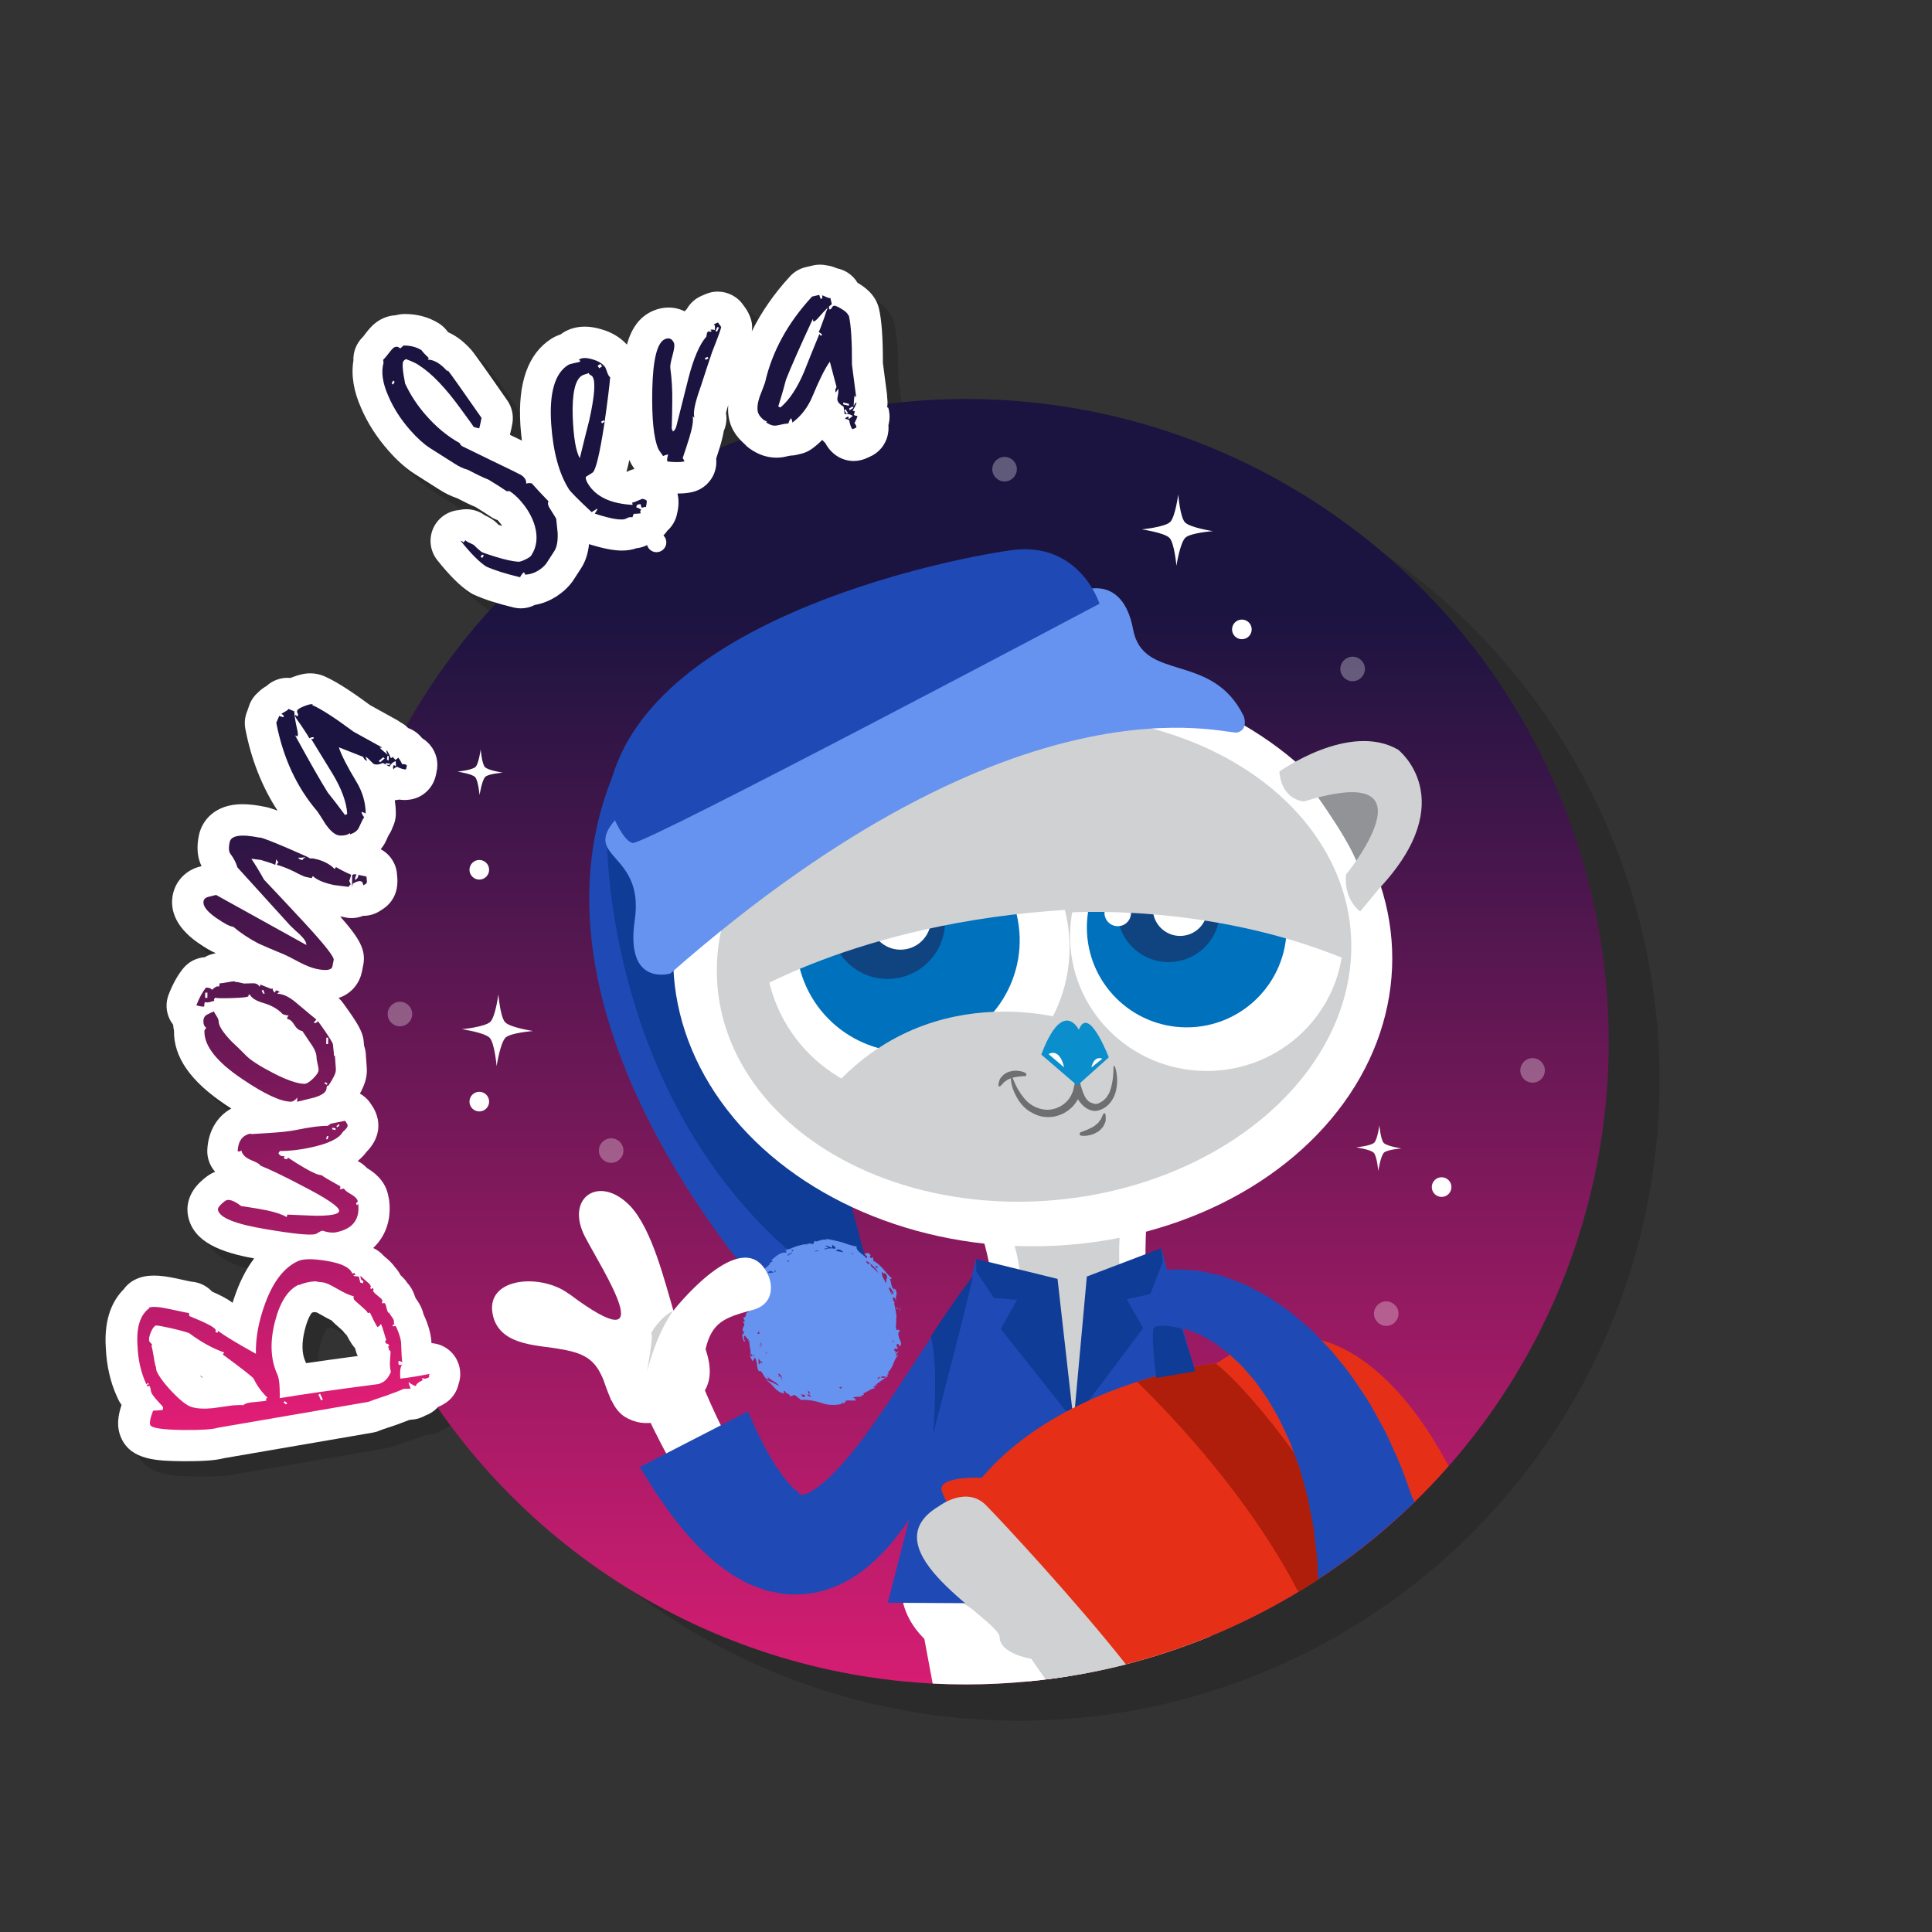 <svg xmlns="http://www.w3.org/2000/svg" width="250" height="250" viewBox="0 0 250 250"><rect x="0" y="0" width="250" height="250" fill="#333333" stroke="none"/><path d="M57.837 175.87c-.038-1.138-.368-2.368-1.007-3.75-.008-.02-.016-.035-.024-.052-.07-.306-.173-.607-.308-.9-.158-.344-.36-.687-.636-1.068-.042-.076-.085-.15-.13-.225-.082-.27-.173-.513-.28-.74-.19-.413-.435-.783-.726-1.103-.26-.393-.568-.72-.89-1.014-.188-.376-.423-.714-.697-1.008-.38-.538-.84-.964-1.31-1.352-.07-.054-.13-.102-.17-.144-.38-.444-.85-.787-1.37-1.024 1.59-1.488 2.37-3.638 2.07-6.128-.02-.17-.05-.335-.09-.497-.01-.064-.02-.13-.04-.193-.29-1.44-1.21-2.626-2.75-3.533-.32-.35-.69-.63-1.1-.85l-.09-.06c.42-.34.8-.72 1.13-1.17 1.57-1.6 1.67-3.17 1.46-4.25-.14-.66-.4-1.28-.82-1.86-.3-.5-.71-.93-1.2-1.26-.09-.07-.19-.11-.29-.17.6-1.1.89-2.02.9-2.93 0-.14-.01-.57-.07-1.29-.02-.27-.04-.47-.05-.59 0-.48-.08-.94-.23-1.37l-.04-.31c-.04-1.44-.76-2.57-2.69-5.24-.16-.23-.35-.44-.56-.63l-.02-.02c1.8-.6 2.74-2.05 3.01-3.35l.17-.85c.41-1.98-.43-3.47-2.97-6.34.11.01.17.02.19.02.08.02.16.03.24.04.18.05.37.08.57.11.16.02.32.03.48.03.52 0 1.01-.1 1.47-.29H49c.775 0 1.54-.22 2.19-.65l.4-.26c.89-.59 1.51-1.5 1.73-2.54.116-.57.14-1.16.06-1.81-.06-1.42-.873-2.7-2.12-3.36.318-.38.58-.8.77-1.25.11-.25.19-.44.27-.58.21-.31.375-.63.49-.97.285-.56.44-1.2.43-1.85 0-.57-.05-1.13-.134-1.69.19-.02.37-.04.554-.08.25.03.5.05.75.05.154 0 .395-.02.55-.04 1.42-.16 2.642-1.08 3.21-2.39.143-.34.25-.7.33-1.16.3-1.23 0-2.56-.845-3.54-.24-.29-.57-.6-1-.86-.163-.2-.336-.38-.52-.55-.38-.34-.83-.6-1.3-.77-.29-.31-.63-.55-1-.74-.14-.11-.29-.21-.45-.3-1.56-.86-2.72-1.5-3.49-1.93-2.66-1.97-4.56-3.16-5.97-3.76-.55-.23-1.14-.35-1.75-.35-.74 0-1.5.17-2.42.54l-.16.06c-.13-.01-.258-.02-.38-.02-1 0-1.97.38-2.71 1.06-.35.2-.743.47-1.104.84-.44.38-.8.87-1.05 1.44L34 94c-.315.733-.4 1.544-.25 2.328.764 3.965 2.164 7.5 4.16 10.564-.73-.27-1.18-.4-1.52-.47-1.166-.242-2.154-.36-3.02-.36-3.538 0-5.23 2.083-5.634 4.03-.32 1.543-.205 2.88.347 3.99l-.163.04c-1.82.442-3.18 1.83-3.55 3.62-.33 1.584-.035 3.957 3.262 6.267.893.61 1.63 1.05 2.3 1.34-.514.08-1 .25-1.43.51-1.1.08-2.124.61-2.82 1.48-.728.9-1.336 2-1.86 3.36-.405 1.05-.35 2.22.15 3.22.122.24.266.47.432.68.02.26.056.52.11.77-.054 3.42 2.14 6.56 6.69 9.6.25.17.484.32.724.47-1.823 1.01-2.975 2.91-3.102 5.31-.057 1.07.32 2.1 1.014 2.88-.795.32-1.41.83-1.88 1.28-1.842 1.73-1.807 3.53-1.623 4.45.693 3.45 4.43 4.73 8.55 5.49-.914 1.21-1.698 2.67-2.33 4.39-.17.45-.32.9-.46 1.35-.655-.5-1.514-.95-2.658-1.45-.7-.76-1.65-1.21-2.65-1.28-.2-.04-.68-.13-1.78-.38-1.28-.28-2.26-.42-3.09-.42-.89 0-1.65.15-2.33.47-.63.29-1.17.73-1.56 1.28-1.35 1.33-2.59 3.64-2.34 7.55.1 2.35.59 4.49 1.45 6.36l.12.27c.13.28.29.55.47.79-.45 1.34-.71 2.84-.02 4.33 1.32 2.85 4.73 2.9 7.78 2.95h.6c2.73 0 4.02-.16 4.9-.39l19.25-3.31c.34-.06.58-.13.9-.27.03-.02.39-.16 2.16-.75.68-.25 1.24-.46 1.7-.64.23-.02.45-.04.66-.07.49-.08.96-.25 1.38-.49.28-.1.55-.23.8-.39.32-.21.61-.45.85-.73.22-.09.45-.2.68-.33 1.04-.57 1.73-1.55 1.97-2.63.27-.8.3-1.68.02-2.54-.51-1.6-1.95-2.66-3.56-2.76zm-29.662 4.395c-.076-.06-.18-.146-.317-.27l.19.09c.063.063.128.125.196.186h-.07zm13.418-1.924c-.02-.05-.043-.1-.066-.14-.48-1.04-.51-2.42-.093-4.1.44-1.77.937-2.23.92-2.23.085-.04.194-.07.322-.09.11.02.218.03.324.05.13.07.34.18.654.36.45.26.867.49 1.26.68.307.34.674.65 1.117 1.04.13.11.23.2.31.28.16.22.34.42.53.6.24.45.45.82.65 1.12.13.2.28.38.43.55.07.32.17.65.32.95l.03.05c-2.53.34-4.76.65-6.68.93zM116.798 54.7c.066-.42.064-.84 0-1.25 0-.178-.012-.357-.036-.538-.236-1.764-.41-3.08-.516-3.95.003-3.307-.16-5.548-.513-7.045-.447-1.89-2.017-2.863-2.613-3.233l-.152-.09c-.326-.544-.778-1.007-1.327-1.347-.41-.255-.86-.43-1.33-.522-.39-.17-.83-.327-1.36-.39-.28-.06-.56-.09-.85-.09-.3 0-.61.034-.91.105l-.94.222c-.78.183-1.48.595-2.02 1.182-2.06 2.235-3.71 4.62-4.95 7.123.11-.75.01-1.352-.3-2.084-.19-.432-.43-.843-.79-1.3-.75-1.114-2.01-1.76-3.32-1.76-.53 0-1.07.106-1.59.33l-.53.23c-.81.356-1.47.96-1.89 1.71-.1.09-.19.184-.28.28-.63-.32-1.34-.49-2.08-.49-.68 0-1.36.145-2.01.43-1.82.79-2.82 2.385-3.37 4.37-.65-.712-1.47-1.29-2.47-1.7-1.1-.42-2.07-.626-2.98-.626-1.04 0-1.99.262-2.82.784-.11.07-.21.15-.31.22-.44.15-.81.32-1.15.53-3.05 1.92-4.41 5.71-4.05 11.27.05.67.11 1.31.19 1.94-.42-.2-.92-.44-1.55-.75.17-.67.28-1.19.34-1.6.14-1-.1-2.02-.68-2.85-4.07-5.85-4.4-6.22-4.63-6.5-.94-1.07-1.95-1.85-3.02-2.32-.07-.08-.1-.12-.1-.12-.3-.41-.68-.77-1.12-1.04-1.28-.79-2.75-1.2-4.37-1.2h-.11c-.36.01-.73.06-1.07.16-1.05.05-2.04.46-2.87 1.19-.35.31-.69.7-1.17 1.33-.08.12-.16.21-.22.28-.83.8-1.28 1.92-1.23 3.07-.31 1.89.03 3.97 1 6.14.82 1.91 1.99 3.75 3.5 5.47 1.12 1.28 2.21 2.26 3.39 3.03l3.17 2.01c.78.51 1.57.89 2.37 1.16.94.49 1.73.87 2.39 1.14.81.5 1.43.9 1.86 1.19.3.21.63.38.98.5.04.04.08.09.12.14.19.21.35.42.48.62-.21-.06-.37-.12-.49-.16-.54-.6-1.16-.95-1.78-1.23-.68-.51-1.52-.78-2.38-.78-.13 0-.26.01-.39.02-.18.02-.36.05-.53.09-1.36.1-2.6.9-3.25 2.13-.74 1.41-.57 3.12.42 4.36 1.62 2.03 2.97 3.36 4.26 4.2.17.11.35.21.54.29 1.31.59 2.97 1.12 5.08 1.63.3.07.61.11.91.11.63 0 1.26-.15 1.82-.44 1.38-.24 2.68-.88 3.81-1.87.53-.47.99-1 1.35-1.6l.83-1.28c.57-.87.9-1.91 1.03-3.12 1.83.57 3.16.83 4.26.83.68 0 1.3-.1 1.87-.3.66-.07 1.28-.3 1.82-.67.89-.26 1.66-.83 2.18-1.6.62-.55 1.06-1.28 1.24-2.11.13-.56.36-1.58.07-2.7h.06c.69 0 1.3-.06 1.86-.19 1.16-.26 2.14-1.03 2.68-2.09.35-.69.49-1.47.41-2.23.15-.48.31-.97.47-1.48.24-.79.41-1.49.52-2.12.31-.71.42-1.5.28-2.29.04-.18.12-.53.29-1.05-.05.69-.01 1.34.14 1.95.23.97.74 1.87 1.52 2.66.15.15.3.3.45.43.19.22.41.41.65.58 1.1.79 2.27 1.19 3.48 1.19.41 0 .82-.05 1.21-.14.26-.06.47-.11.63-.13.37-.01.72-.07 1.06-.17.63-.11 1.23-.36 1.75-.75.46-.34.88-.71 1.28-1.11.12.14.25.27.39.4.19.36.43.72.75 1.05.77.82 1.83 1.28 2.93 1.28.3 0 .61-.04.91-.11.45-.11.82-.27 1.12-.42 1.18-.49 2.07-1.52 2.36-2.79.09-.37.14-.82.1-1.32.06-.25.1-.49.13-.73.05-.52-.01-1.03-.15-1.52zm-33.74 8.365c.132-.46.26-.98.385-1.572.022.056.04.117.064.17.142.33.347.667.592 1.023-.19.05-.39.098-.57.177-.19.08-.35.15-.48.203z" opacity=".15" fill="#050505"/><circle opacity=".15" fill="#050505" cx="131.833" cy="139.749" r="82.917"/><linearGradient id="a" gradientUnits="userSpaceOnUse" x1="124.999" y1="78.627" x2="124.999" y2="270.061"><stop offset="0" stop-color="#1B1440"/><stop offset=".819" stop-color="#ED1E79"/></linearGradient><circle fill="url(#a)" cx="125" cy="134.799" r="83.168"/><path fill="#FFF" d="M116.684 205.94s-.505 9.288 16.496 11.622c8.195-.8 16.037-2.8 23.36-5.803 2.468-2.36 3.606-4.98 3.135-7.1-1.28-5.76-42.99 1.28-42.99 1.28z"/><path fill="#FFF" d="M120.688 217.855c1.428.074 2.865.11 4.312.11 5.3 0 10.474-.517 15.496-1.462l.05-5.127-21.208-.768 1.35 7.247z"/><path fill="#D0D1D2" d="M120.937 201.4s-.41 7.496 13.35 9.344c13.763 1.85 22.183-5.75 21.155-10.37-1.027-4.622-34.505 1.026-34.505 1.026z"/><path fill="#FFF" d="M153.02 181.244c-7.257-6.006-4.126-29.557-4.126-29.557l-24.245 1.908s8.41 15.557 1.24 31.232c-7.36 16.084-9.14 20.053 16.37 18.426 4.83-.705-3.51-1.06 1.02-2.56 15.65-7.916 15.54-14.638 9.72-19.45z"/><path fill="#D0D1D2" d="M145.172 157.04s-2.757 16.083 7.12 26.65c9.88 10.563-15.85 14.93-15.85 14.93l-6.948-12.407s5.57-18.604.746-27.563l14.932-1.61z"/><path fill="#1F4AB5" d="M126.31 162.9l10.565 4.024 2.808 40.615-24.807-.14"/><path fill="#1F4AB5" d="M150.26 161.512l-9.572 5.1-1.79 40.697 23.79.09M133.156 75.11s-40.464 46.254-18.968 94.365l-11.516 2.045s-37.49-37.873-23.16-71.652"/><path fill="#0F3C96" d="M78.554 108.888s-.192 33.78 25.334 54.506l5.374.193 2.88-.18-2.304-8.65s-23.223-49.9-31.284-45.87z"/><g fill="#6593EF"><path d="M116.46 172.322c-.137-.64-.63.217-.448-.586l-.117.184c.05-.383.084-.77.084-1.168 0-.06-.01-.115-.01-.172.07-.182.03-.465-.04-.723-.04-.428-.13-.842-.23-1.248l.12-.01c-.08-.05-.14-.15-.19-.25-.03-.09-.05-.19-.08-.28 0-.07.02-.13.06-.17.3-.05.27.48.36.69-.21-.93.36-1.18-.21-1.87l-.03.17c-.49-.35-.36-1.02-.6-1.43.12.08.24.03.26-.06-.83-.7-1.29-1.67-2.37-2.26l-.07-.51-.17.2c-.53-.27.12-.4-.22-.59.13.07.08.09.07.16-.45-.6-.47.01-.76-.24.02.32.59.43.24.66-.42-.56-1.4-.93-1.26-1.53-.67-.07-1.33-.36-2-.57-.69-.15-1.36-.34-1.92-.4-.15.12.09.08.03.17-.45-.33-1.43.39-1.46.07-.2.11-.24.36-.28.45-.3-.15-.63-.08-.98-.04l.27.02-.02.05-.38-.02V161c-.42.1-.9.19-1.33.37-.42.19-.85.34-1.3.39.52-.04.1.39.36.4-.65-.31-1.43.37-2.02.92.08.074.09.18.22.18 0 0-.5.134-.49.153l.13.04c-.42.69-1.53 1.01-1.59 1.655.22-.27.31-.205.48-.13-.31.493-.57.972-1.04 1.52.04-.02.09-.03.12-.01-.06.17-.25.32-.36.48l.23.11c-.22.29-.23.76-.55 1.11.18.2-.47.94-.39 1.464-.08.18.34-.37.27.14-.57.03-.08.67-.69.696-.02 0 .22.48.23.47l-.3.11c.6.37-.2.64.05 1.24.06-.04.07-.11.12-.082-.04.2-.03.66-.22.34-.03.34.24 1.43.38.88-.16.07-.15-.4-.14-.6.26-.03.3.45.61.49-.03.02-.05.09-.08.14l.17.02c-.08.64.23 1.17.12 1.69.08-.01.19.052.27.24l-.29.16.32.57.27-.495c.39.56.18 1.28.53 1.78.52-.24.55 1.07 1.3 1.05-.01.01-.23-.4-.22-.41.62.74.98.55 1.54 1.26-.7-.33-.62-.39-1.79-.82 1.02.55 1.29 1.61 2.44 1.81 0-.15-.19-.34.1-.34.04.35.85.45.58.68.34.05.5-.19.69-.16l.89.7-.02-.07c.98-.03 1.75.14 2.6.4.42.16.85.25 1.3.25.45.02.91-.01 1.36-.15l-.07-.16c0 .02.51.17.51.15-.39-.06.11-.25.09-.41l1.25.01c-.03-.15-.21-.45-.46-.31.36-.3.94-.08 1.29-.27l-.18-.08.4-.07-.1-.19c.61-.23 1.22-.76 1.57-.66l-.26-.24.7-.21-.45.06c.55-.52 1.6-1.08 1.67-1.26l-.14-.03c.03-.14.15-.15.27-.23l-.21-.05c.38-.42.54-.76.7-1.09.13-.36.25-.73.64-1.23.12-.32-.15.14-.25.1-.05-.24.28-.54.41-.6-.33-.03-.48.44-.52 0 .26-.17-.34.05-.07-.34 0 .01.42-.02.42-.02.02-.28-.27-.16-.11-.54.3-.4.24.72.53-.02.07-.41-.56-1.01-.28-1.66zm-18.927 3.192l-.106-.25c.103.105.275.132.106.25zm.842-1.192c-.047-.168-.1-.2.1-.258.056-.11-.088-.2-.032-.31.268.254-.047.348-.068.568zm17.123-6.45c.01-.02.038-.028.04-.052-.004.057 0 .115.004.172-.012-.04-.03-.078-.044-.12zm-.307-1.32c-.02.222.62.628.32.964.01-.004-.18-.453-.2-.443.04.184.08.36.09.525-.11-.297-.23-.588-.38-.87.03-.054.07-.12.18-.175zm-.75-1.28c0-.167-.18-.382-.02-.522.43.135.29.504.41.72l-.17-.044c.07.29.03.47-.02.61-.04-.064-.07-.128-.11-.19.01 0 .02-.01.03-.01-.21-.333-.52-.84-.43-1.226.35.076.19.69.34.663zm-.88-1.46l-.06.313-.24-.227.31-.087zm-.11.56c.07.12.13.237.19.356-.28-.313-.58-.615-.91-.885-.05-.164-.09-.338-.3-.39v.157c-.09-.068-.18-.14-.27-.203 0-.033-.02-.104-.08-.252.53.283.99.74 1.39 1.216zm-3.29-2.106l.13-.098.18.074-.3.024zm-1.23-.41c.07.062.14.132.2.198-.28-.068-.57-.123-.86-.164-.02-.023-.05-.045-.08-.07.22-.226.49-.154.74.037zm-2.15-.567c.35-.38 1.05.69.89-.24.15.12.6.4.42.54-.37-.07-1.09-.11-1.35.13.02-.06.01-.13-.03-.19.15.04.36-.02.46-.08-.05-.15-.28-.11-.37-.18zm-.97.52c.03.02.07.03.1.06-.17.02-.35.05-.52.08.09-.1.33-.13.42-.14zm-3.32-.06l.2.02c-.31.32-.18.1-.19-.02l-.23-.02c.18-.08.23-.05.24.02zm.04.35c-.19.13-.7.46-.64.4-.05-.19.46-.44.64-.41zm-.41 1.15l-.01.01c-.12-.01-.23-.04-.27-.15.27-.06.22.08.29.13zm-2.05 1.43c.32-.12.11-.24.18-.4l.14.27c-.4.22-.55.13-1.05.19.18-.46.62-.25.73-.08zm-.85-.26c-.03.28.28.56-.26.56l.26-.56zm-1.01 7.8l.06.36c-.08 0-.16.01-.3 0 .13-.12.2-.25.24-.37zm.29 4.25c-.02-.13-.04-.2-.1-.27-.08.12-.11.45-.24.31.06-.2-.11-.6.07-.71-.01.45.62.35.28.66zm.55-1.29c.08-.07.11-.15.11-.22.02.04.05.08.07.12-.03.04-.07.09-.17.1zm1.67 3.06l.06-.2.08.03-.18-.32c.52.08.45.66.59.89-.15-.15-.28-.87-.54-.41zm1.39-.05l.05.03-.01.04c-.02-.02-.02-.05-.04-.08zm1.52 2.19c.23.23.45-.11.57.33-.37.22-.46-.16-.57-.33zm.85.09c.46.02-.12-.4.19-.42l-.22-.04c.41-.13.19.33.46.34l-.18-.01c-.18.17.23.22.23.4-.22.03-.65-.28-.47-.27zm4.23-.74c.06-.05-.03-.15-.16-.2.14-.03.28-.05.42-.08.01.11-.14.12-.25.27zm4.82-1.23c.1-.31.16-.28.34-.35.02.1-.15.27-.34.34zm.43-.17c.19-.46.47-.06.68-.25-.11.42-.38.06-.67.24zm1.6-4.65c-.02.01-.04 0-.06 0 .03-.09.07-.17.09-.25.04.01.07.04.09.11l-.11.13zm.98-4.56c-.01.26-.21.23-.07.5l.07-.5z"/><path d="M116.146 169.398l-.03-.27-.122.27m-19.086 4.152l-.133-.017c.054.13.097.088.133.018zm.092-5.24c.02-.022.03-.036.047-.054-.03-.03-.077-.055-.147-.068l.1.12zm.07 7.262c.07-.11.11-.215.136-.313-.098.01-.17.13-.137.31zm.343-8.79c.05-.085.116-.15.175-.226-.075.034-.173.1-.175.227zm6.77-5.76l-.01.03.12-.026"/></g><path fill="#FFF" d="M131.25 168.506l-.422.674c-.27.436-.706 1.098-1.162 1.887-.95 1.568-2.293 3.975-3.847 6.877-1.57 2.908-3.35 6.363-5.46 10.06-1.05 1.847-2.19 3.755-3.5 5.665-1.31 1.9-2.73 3.84-4.6 5.65l-1.51 1.31c-.57.41-1.14.82-1.75 1.2-1.29.71-2.74 1.36-4.41 1.54-.41.04-.82.09-1.23.11l-1.24-.1c-.85-.04-1.58-.3-2.33-.53-1.46-.51-2.71-1.24-3.75-2.03-2.11-1.58-3.64-3.33-4.91-5-1.31-1.67-2.33-3.31-3.26-4.82-1.8-3.04-3.08-5.61-3.94-7.42l-1.34-2.85 7.6-3.25 1.14 2.71c.73 1.72 1.83 4.15 3.3 6.91.76 1.35 1.59 2.81 2.57 4.19.96 1.39 2.09 2.72 3.27 3.69 1.21 1 2.28 1.42 3.29 1.34 1.03-.03 2.46-.77 3.84-2.01 1.38-1.22 2.69-2.81 3.91-4.45 1.23-1.65 2.37-3.38 3.44-5.11 2.15-3.44 4.07-6.81 5.78-9.69 1.7-2.89 3.16-5.27 4.29-6.98.55-.86.98-1.46 1.28-1.89l.45-.66 4.44 2.93z"/><ellipse transform="rotate(90.1 133.6 124)" fill="#FFF" cx="133.589" cy="123.967" rx="37.279" ry="46.525"/><ellipse transform="rotate(84.7 133.8 124)" fill="#D0D1D2" cx="133.836" cy="123.996" rx="31.373" ry="41.126"/><ellipse transform="rotate(90.5 156.1 121.2)" fill="#FFF" cx="156.052" cy="121.152" rx="17.431" ry="17.684"/><ellipse transform="rotate(90 117.7 122.6)" fill="#FFF" cx="117.707" cy="121.588" rx="19.561" ry="19.691"/><path fill="#919396" d="M95.826 102.162c.01-.012-5.998 8.136-6.138 10.87l-1.245-2.23s-9.338-14.677 7.383-8.64z"/><path fill="#D0D1D2" d="M100.103 99.843s-9.04-6.49-15.365-2.837c0 0-8.255 6.424 2.348 17.858l2.56 3.074s2.123-1.44 1.837-4.755c0 0-12.226-14.933 5.414-9.474 0 0 2.885-.09 3.206-3.87z"/><path fill="#919396" d="M169.824 102.162c-.01-.012 5.998 8.136 6.14 10.87l1.243-2.23s9.338-14.677-7.383-8.64z"/><path fill="#D0D1D2" d="M165.55 99.843s9.038-6.49 15.364-2.837c0 0 8.255 6.424-2.35 17.858l-2.558 3.074s-2.124-1.44-1.84-4.755c0 0 12.228-14.933-5.412-9.474 0 0-2.885-.09-3.205-3.87z"/><path fill="#0071BC" d="M114.88 107.443c7.856-1.44 15.39 3.764 16.83 11.62 1.44 7.855-3.76 15.39-11.616 16.828-7.856 1.45-15.39-3.76-16.83-11.61-1.44-7.85 3.76-15.39 11.615-16.83z"/><path fill="#0F4481" d="M113.52 111.94c4.035-.738 7.906 1.934 8.645 5.97.74 4.034-1.932 7.905-5.967 8.64-4.036.743-7.907-1.93-8.645-5.963-.74-4.037 1.93-7.908 5.968-8.646z"/><circle fill="#FFF" cx="116.527" cy="118.94" r="3.948"/><circle fill="#FFF" cx="107.498" cy="119.556" r="1.922"/><circle fill="#0071BC" cx="153.564" cy="120.017" r="12.923"/><path fill="#0F4481" d="M150.02 111.327c3.607-.663 7.065 1.724 7.727 5.33.66 3.606-1.727 7.063-5.334 7.727-3.604.66-7.063-1.726-7.723-5.33-.662-3.61 1.724-7.066 5.33-7.727z"/><circle fill="#FFF" cx="152.705" cy="117.58" r="3.529"/><circle fill="#FFF" cx="144.636" cy="118.132" r="1.717"/><path fill="#D0D1D2" d="M138.69 132.11s-19.448-6.524-32.69 10.75l18.328 3.933 15.834-6.813-1.472-7.87z"/><path fill="#6D6F71" d="M130.813 139.105c.195-.053.373 1.37 1.663 2.943.596.807 1.694 1.492 2.9 1.55 1.202.067 2.553-.608 3.208-1.813l.26-.588.21-.936c.122-.56.245-1.13.367-1.68.8 4.1 1.45 4.03 2.32 4.28.2-.04.4-.03.6-.19.21-.11.42-.22.57-.4l.25-.24.18-.29c.14-.18.23-.38.3-.6.63-1.83.32-3.24.53-3.24.07-.01.2.31.3.91.1.6.17 1.5-.13 2.59-.31.97-1.05 2.14-2.57 2.36-.78.01-1.44-.45-1.89-.98-.12-.13-.23-.27-.32-.43l-.08-.13c-.01.03.03-.04-.03.07-.84 1.54-2.56 2.37-4.09 2.25-.77-.04-1.47-.32-2.05-.68-.59-.34-1.04-.82-1.39-1.31-1.29-1.88-1.16-3.41-1.07-3.39z"/><path fill="#0B8ECC" d="M139.602 133.25s-2.06-4.205-4.86 3.21l4.66 4.01 4.073-3.647c0-.003-2.614-6.884-3.873-3.573z"/><path fill="#FFF" d="M135.682 136.396l2.006 1.713s-.448-2.5-2.006-1.72zm5.542 1.74l1.42-1.14s-1.044-.516-1.42 1.14z"/><path fill="#D0D1D2" d="M95.188 129.553s15.322-10.205 43.056-11.835l-7.294-20.73-14.01 1.857-12.027 4.86-6.142 7.935-3.58 17.913z"/><path fill="#D0D1D2" d="M141.762 99.868l-3.71 18.233s18.232-1.4 36.21 6.08l-.32-5.69s-1.344-8.15-3.84-9.79c-2.495-1.63-19.447-12.67-28.34-8.83z"/><path fill="#6593EF" d="M140.482 76.326s4.86-1.792 6.142 5.117 10.236 2.815 14.33 11.26c0 0 .608 1.695-.83 2.08s-28.087-8.605-73.38 31.188c-.216.19 0 0 0 0s-5.886 1.79-4.607-6.91c1.28-8.7-6.717-7.99-2.624-12.85 3.93-4.66 34.545-26.09 58.06-29.53.984-.14 1.954-.26 2.91-.34z"/><path fill="#1F4AB5" d="M142.273 78.117s-2.56-8.19-11.516-6.91c-8.956 1.28-49.133 9.47-52.204 32.5 0 0 1.792 5.117 3.327 5.374 1.537.26 60.393-30.96 60.393-30.96z"/><path fill="#6D6F71" d="M132.602 139.24c0-.002-.25.01-.592.053-.174 0-.37.043-.574.078-.21.01-.403.1-.612.14-.16.13-.394.13-.53.26-.12.14-.336.18-.42.32-.2.25-.41.43-.41.43l-.035.03c-.06.05-.15.04-.2-.02-.03-.02-.04-.06-.04-.09 0 0 .01-.26.15-.68.05-.21.25-.4.44-.61.19-.2.47-.33.74-.46.27-.05.56-.14.82-.14.26 0 .5.02.7.06.4.08.64.21.64.21l.01.01c.11.07.16.22.09.33-.05.08-.12.12-.2.13zm7.314 7.242c-.002 0 .256-.086.6-.234.183-.055.375-.156.578-.258.217-.074.395-.23.6-.34.133-.176.374-.26.475-.44.08-.185.29-.302.33-.478.12-.326.27-.578.27-.578l.02-.037c.04-.064.12-.086.19-.047.03.02.05.055.06.09 0 0 .06.283.04.754 0 .236-.14.488-.27.76-.14.268-.38.48-.62.697-.27.15-.53.33-.8.41-.27.09-.52.15-.74.17-.44.06-.73 0-.73 0h-.02c-.13-.02-.22-.15-.19-.28.02-.09.08-.15.16-.18z"/><circle fill="#FFF" cx="84.951" cy="70.182" r="1.271"/><circle fill="#FFF" cx="160.698" cy="81.443" r="1.271"/><circle fill="#FFF" cx="62.021" cy="112.549" r="1.271"/><circle fill="#FFF" cx="62.021" cy="142.549" r="1.271"/><circle opacity=".3" fill="#FFF" cx="175.029" cy="86.562" r="1.588"/><circle opacity=".3" fill="#FFF" cx="129.99" cy="60.714" r="1.588"/><circle opacity=".3" fill="#FFF" cx="51.751" cy="131.215" r="1.589"/><circle opacity=".3" fill="#FFF" cx="79.084" cy="148.883" r="1.589"/><path fill="#FFF" d="M73.623 167.416c12.376 9.244 4.348-3.025 2.08-7.373-2.647-5.104 1.89-8.127 5.86-3.97 2.834 3.024 4.442 9.735 5.576 13.515 0 0 8.04-10.252 11.62-5.67 1.51 1.938 1.51 4.82-1.33 5.576-3.68 1.002-5.29 1.566-6.13 5.076 1.49 4.387-.28 6.33-2.85 7.848-2.16 1.273-4.74 2.672-7.66.877-.79-.53-1.29-1.303-1.68-2.11l-.02.03-.11-.297c-.38-.848-.91-2.414-.91-2.414-.96-2.248-2.02-3.342-5.41-3.904-2.84-.566-7.38-.38-8.7-3.78-1.89-5.484 5.86-6.23 9.64-3.404z"/><path fill="#D0D1D2" d="M87.14 169.588s-1.89 2.223-3.426 7.87c0 0 .92-4.796.542-4.94 0 .002.946-1.89 2.884-2.93"/><path fill="#1F4AB5" d="M132.294 168.463l-.353.623c-.21.396-.59 1.023-.96 1.734-.76 1.404-1.86 3.61-3.13 6.25-1.29 2.705-2.8 5.86-4.41 9.24-1.71 3.428-3.56 7.123-6.17 10.86-1.33 1.862-2.83 3.76-4.95 5.54-1.07.885-2.32 1.738-3.83 2.414-1.5.662-3.29 1.164-5.12 1.186-.46.012-.91.01-1.37-.002-.44-.035-.87-.11-1.31-.182-.43-.076-.86-.16-1.29-.252-.39-.117-.76-.252-1.14-.387-.76-.27-1.51-.566-2.1-.916-.6-.33-1.28-.68-1.79-1.05-1.02-.73-2.03-1.48-2.77-2.21l-1.16-1.09-.97-1.06c-.31-.34-.62-.69-.92-1.02-.26-.33-.52-.66-.77-.97-.49-.63-1-1.24-1.39-1.81-.77-1.13-1.51-2.13-2.01-2.95l-1.61-2.57 14.01-7.21 1 2.23c.31.72.74 1.48 1.21 2.43.23.48.51.89.78 1.38l.43.73.46.67c.16.23.32.47.48.71l.48.61c.33.47.64.73.95 1.08.61.56.88.73.89.85 0 .15.55.24 1.58-.38 1-.57 2.2-1.64 3.35-2.86 2.33-2.49 4.54-5.65 6.58-8.65l5.58-8.49c1.67-2.54 3.09-4.61 4.2-6.13.54-.77.95-1.26 1.23-1.65l.43-.57 5.95 3.93z"/><path fill="#0F3C96" d="M126.343 164.535l2.274 3.42 3 .25-2.125 3.75 9.425 11.885-2.073-18.354-10.535-2.586m24.16.368l-1.61 4.187-3.06.656 2.12 3.75-8.98 11.98 1.7-18.66 9.59-3.65"/><path fill="#E53017" d="M187.436 189.71c-3.606-6.903-14.584-24.114-29.936-13.327 0 0-19.833 2.303-30.453 14.842 0 0-5.117-.254-5.245 1.408-.085 1.11 7.81 14.584 16.495 24.264 19.47-3.13 36.67-13.02 49.14-27.186z"/><path fill="#AF1E0B" d="M157.31 176.408c-.9.12-5.003.725-10.17 2.4 4.484 4.367 14.497 14.88 20.863 27.19 2.75-1.667 5.384-3.5 7.915-5.462-4.998-7.946-12.69-19.304-18.61-24.128z"/><path fill="#1F4AB5" d="M182.82 193.963c-.303-.84-.61-1.697-.926-2.57-.57-1.748-1.435-3.496-2.226-5.27-.37-.896-.905-1.75-1.37-2.623-.5-.863-.92-1.754-1.492-2.588-1.104-1.68-2.197-3.348-3.502-4.87-.61-.778-1.236-1.536-1.947-2.23-.696-.698-1.33-1.417-2.053-2.056-.734-.623-1.46-1.236-2.166-1.836-.72-.586-1.52-1.076-2.248-1.586-.715-.52-1.503-.938-2.266-1.33-.77-.39-1.457-.813-2.243-1.072l-2.17-.807c-.73-.19-1.43-.342-2.08-.488-.33-.068-.64-.135-.95-.197-.36-.03-.7-.063-1.03-.09-.66-.05-1.27-.078-1.81-.096-.3-.02-.48.002-.64.025-.17.02-.33.03-.48.05l-.76.09c-.41.05-.21.87-.21.87l-.1 6.33s.22.01.64.02c.21 0 .47.01.77.02l.49.01c.19 0 .37.01.45.06.23.08.47.16.73.23l.41.09.55.23 1.21.48 1.31.75c.46.21.9.62 1.37.95.47.33.95.68 1.4 1.15.45.45.95.84 1.4 1.35l1.35 1.56c.45.53.84 1.17 1.27 1.75.44.58.82 1.23 1.19 1.89.8 1.27 1.43 2.7 2.08 4.11.34.69.55 1.46.84 2.18.26.74.57 1.43.75 2.19.4 1.5.87 2.92 1.1 4.41l.42 2.13c.14.69.18 1.41.27 2.08.16 1.35.35 2.61.36 3.83l.06 1.25c4.47-2.93 8.64-6.28 12.46-9.99-.05-.15-.09-.31-.14-.46z"/><path fill="#D0D1D2" d="M127.59 194.775c-2.558-2.56-6.044.096-6.044.096-9.596 5.64 7.805 14.78 7.805 16.96s4.1 2.82 4.1 2.82.74 1.1 1.85 2.67c3.54-.43 7.01-1.07 10.4-1.94-6.43-8.18-16.36-18.85-18.1-20.59z"/><path fill="#FFF" d="M62.052 102.868s-.164-1.877-.57-2.313c-.413-.435-2.29-.706-2.29-.706s1.905-.19 2.34-.61c.422-.41.666-2.27.666-2.27s.153 1.86.553 2.29c.42.44 2.31.72 2.31.72s-1.83.14-2.26.54c-.44.41-.74 2.33-.74 2.33zm2.208 35.054s-.256-2.947-.895-3.63c-.647-.685-3.592-1.11-3.592-1.11s2.99-.295 3.672-.955c.663-.645 1.046-3.553 1.046-3.553s.24 2.922.87 3.6c.65.695 3.62 1.14 3.62 1.14s-2.88.222-3.55.843c-.7.655-1.16 3.665-1.16 3.665zm87.974-64.68s-.258-2.946-.896-3.63c-.646-.683-3.592-1.11-3.592-1.11s2.988-.293 3.672-.953c.662-.65 1.045-3.56 1.045-3.56s.24 2.92.87 3.6c.647.69 3.62 1.14 3.62 1.14s-2.885.22-3.554.84c-.71.65-1.17 3.66-1.17 3.66z"/><path fill="#0F3C96" d="M124.587 170.615l.08-.316 1.268-5.23-.025.03c-.286.38-.69.88-1.233 1.65-1.113 1.52-2.53 3.59-4.206 6.13l-.03.06c1.04 3.55.32 12.6.32 12.6l3.84-14.94zm28.35 1.31s-3.187-.814-3.624-.064.313 6.44.313 6.44l5.063-.87-1.76-5.5z"/><circle fill="#FFF" cx="186.544" cy="153.607" r="1.271"/><circle opacity=".3" fill="#FFF" cx="179.379" cy="169.984" r="1.588"/><path opacity=".3" fill="#FFF" d="M199.904 138.508c0 .88-.71 1.59-1.588 1.59s-1.59-.71-1.59-1.59c0-.875.713-1.588 1.59-1.588s1.588.713 1.588 1.588z"/><path fill="#FFF" d="M178.344 151.492s-.164-1.877-.57-2.313c-.412-.44-2.288-.71-2.288-.71s1.903-.19 2.34-.61c.42-.41.665-2.26.665-2.26s.16 1.86.56 2.29c.42.44 2.31.72 2.31.72s-1.83.14-2.26.53c-.45.42-.74 2.33-.74 2.33zM55.837 173.87c-.038-1.138-.368-2.368-1.007-3.75-.008-.02-.016-.035-.024-.052-.07-.306-.173-.607-.308-.9-.158-.344-.36-.687-.636-1.068-.042-.076-.085-.15-.13-.225-.082-.27-.173-.513-.28-.74-.19-.413-.435-.783-.726-1.103-.26-.393-.568-.72-.89-1.014-.188-.376-.423-.714-.697-1.008-.38-.538-.84-.964-1.31-1.352-.07-.054-.13-.102-.17-.144-.38-.444-.85-.787-1.37-1.024 1.59-1.488 2.37-3.638 2.07-6.128-.02-.17-.05-.335-.09-.497-.01-.064-.02-.13-.04-.193-.29-1.44-1.21-2.626-2.75-3.533-.32-.35-.69-.63-1.1-.85l-.09-.06c.42-.34.8-.72 1.13-1.17 1.57-1.6 1.67-3.17 1.46-4.25-.14-.66-.4-1.28-.82-1.86-.3-.5-.71-.93-1.2-1.26-.09-.07-.19-.11-.29-.17.6-1.1.89-2.02.9-2.93 0-.14-.01-.57-.07-1.29-.02-.27-.04-.47-.05-.59 0-.48-.08-.94-.23-1.37l-.04-.31c-.04-1.44-.76-2.57-2.69-5.24-.16-.23-.35-.44-.56-.63l-.02-.02c1.8-.6 2.74-2.05 3.01-3.35l.17-.85c.41-1.98-.43-3.47-2.97-6.34.11.01.17.02.19.02.08.02.16.03.24.04.18.05.37.08.57.11.16.02.32.03.48.03.52 0 1.01-.1 1.47-.29H47c.775 0 1.54-.22 2.19-.65l.4-.26c.89-.59 1.51-1.5 1.73-2.54.116-.57.14-1.16.06-1.81-.06-1.42-.873-2.7-2.12-3.36.318-.38.58-.8.77-1.25.11-.25.19-.44.27-.58.21-.31.375-.63.49-.97.285-.56.44-1.2.43-1.85 0-.57-.05-1.13-.134-1.69.19-.02.37-.04.554-.08.25.03.5.05.75.05.154 0 .395-.02.55-.04 1.42-.16 2.642-1.08 3.21-2.39.143-.34.25-.7.33-1.16.3-1.23 0-2.56-.845-3.54-.24-.29-.57-.6-1-.86-.163-.2-.336-.38-.52-.55-.38-.34-.83-.6-1.3-.77-.29-.31-.63-.55-1-.74-.14-.11-.29-.21-.45-.3-1.56-.86-2.72-1.5-3.49-1.93-2.66-1.97-4.56-3.16-5.97-3.76-.55-.23-1.14-.35-1.75-.35-.74 0-1.5.17-2.42.54l-.16.06c-.13-.01-.258-.02-.38-.02-1 0-1.97.38-2.71 1.06-.35.2-.743.47-1.104.84-.44.38-.8.87-1.05 1.44L32 92c-.315.733-.4 1.544-.25 2.328.764 3.965 2.164 7.5 4.16 10.564-.73-.27-1.18-.4-1.52-.47-1.166-.242-2.154-.36-3.02-.36-3.538 0-5.23 2.083-5.634 4.03-.32 1.543-.205 2.88.347 3.99l-.163.04c-1.82.442-3.18 1.83-3.55 3.62-.33 1.584-.035 3.957 3.262 6.267.893.61 1.63 1.05 2.3 1.34-.514.08-1 .25-1.43.51-1.1.08-2.124.61-2.82 1.48-.728.9-1.336 2.01-1.86 3.36-.405 1.05-.35 2.22.15 3.22.122.24.266.47.432.68.02.26.056.52.11.77-.054 3.42 2.14 6.56 6.69 9.6.25.17.484.31.724.47-1.823 1.01-2.975 2.91-3.102 5.31-.057 1.07.32 2.1 1.014 2.88-.795.32-1.41.84-1.88 1.28-1.842 1.73-1.807 3.54-1.623 4.45.693 3.45 4.43 4.73 8.55 5.48-.914 1.21-1.698 2.67-2.33 4.39-.17.45-.32.9-.46 1.35-.655-.5-1.514-.95-2.658-1.45-.7-.76-1.65-1.2-2.65-1.28-.2-.03-.68-.13-1.78-.38-1.28-.28-2.26-.41-3.09-.41-.89 0-1.65.15-2.33.47-.63.29-1.17.73-1.56 1.28-1.35 1.34-2.59 3.64-2.34 7.55.1 2.35.59 4.5 1.45 6.37l.12.27c.13.29.29.55.47.8-.45 1.33-.71 2.84-.02 4.33 1.32 2.85 4.73 2.9 7.78 2.95h.6c2.73 0 4.02-.16 4.9-.39l19.25-3.31c.34-.06.58-.13.9-.27.03-.02.39-.16 2.16-.74.68-.25 1.24-.46 1.7-.64.23-.02.45-.04.66-.07.49-.08.96-.25 1.38-.49.28-.1.55-.23.8-.39.32-.21.61-.45.85-.73.22-.09.45-.2.68-.33 1.04-.57 1.73-1.54 1.97-2.63.27-.79.3-1.68.02-2.53-.51-1.6-1.95-2.67-3.56-2.76zm-29.662 4.395c-.076-.06-.18-.146-.317-.27l.19.09c.063.063.128.125.196.186h-.07zm13.418-1.924c-.02-.05-.043-.1-.066-.14-.48-1.04-.51-2.42-.093-4.1.44-1.77.937-2.23.92-2.23.085-.04.194-.07.322-.09.11.02.218.03.324.05.13.07.34.18.654.36.45.26.867.49 1.26.68.307.34.674.65 1.117 1.04.13.11.23.2.31.28.16.22.34.42.53.6.24.45.45.82.65 1.12.13.2.28.38.43.55.07.32.17.65.32.95l.03.05c-2.53.34-4.76.65-6.68.93zM114.798 52.7c.066-.42.064-.84 0-1.25 0-.178-.012-.357-.036-.538-.236-1.764-.41-3.08-.516-3.95.003-3.307-.16-5.548-.513-7.045-.447-1.89-2.017-2.863-2.613-3.233l-.152-.09c-.326-.544-.778-1.007-1.327-1.347-.41-.255-.86-.43-1.33-.522-.39-.17-.83-.327-1.36-.39-.28-.06-.56-.09-.85-.09-.3 0-.61.034-.91.105l-.94.222c-.78.183-1.48.595-2.02 1.182-2.06 2.235-3.71 4.62-4.95 7.123.11-.75.01-1.352-.3-2.084-.19-.432-.43-.843-.79-1.3-.75-1.114-2.01-1.76-3.32-1.76-.53 0-1.07.106-1.59.33l-.53.23c-.81.356-1.47.96-1.89 1.71-.1.09-.19.184-.28.28-.63-.32-1.34-.49-2.08-.49-.68 0-1.36.145-2.01.43-1.82.79-2.82 2.385-3.37 4.37-.65-.712-1.47-1.29-2.47-1.7-1.1-.42-2.07-.626-2.98-.626-1.04 0-1.99.262-2.82.784-.11.07-.21.15-.31.22-.44.15-.81.32-1.15.53-3.05 1.92-4.41 5.71-4.05 11.27.05.67.11 1.31.19 1.94-.42-.2-.92-.44-1.55-.75.17-.67.28-1.19.34-1.6.14-1-.1-2.02-.68-2.85-4.07-5.85-4.4-6.22-4.63-6.5-.94-1.07-1.95-1.85-3.02-2.32-.07-.08-.1-.12-.1-.12-.3-.41-.68-.77-1.12-1.04-1.28-.79-2.75-1.2-4.37-1.2h-.11c-.36.01-.73.06-1.07.16-1.05.05-2.04.46-2.87 1.19-.35.31-.69.7-1.17 1.33-.08.12-.16.21-.22.28-.83.8-1.28 1.92-1.23 3.07-.31 1.89.03 3.97 1 6.14.82 1.91 1.99 3.75 3.5 5.47 1.12 1.28 2.21 2.26 3.39 3.03l3.17 2.01c.78.51 1.57.89 2.37 1.16.94.49 1.73.87 2.39 1.14.81.5 1.43.9 1.86 1.19.3.21.63.38.98.5.04.04.08.09.12.14.19.21.35.42.48.62-.21-.06-.37-.12-.49-.16-.54-.6-1.16-.95-1.78-1.23-.68-.51-1.52-.78-2.38-.78-.13 0-.26.01-.39.02-.18.02-.36.05-.53.09-1.36.1-2.6.9-3.25 2.13-.74 1.41-.57 3.12.42 4.36 1.62 2.03 2.97 3.36 4.26 4.2.17.11.35.21.54.29 1.31.59 2.97 1.12 5.08 1.63.3.07.61.11.91.11.63 0 1.26-.15 1.82-.44 1.38-.24 2.68-.88 3.81-1.87.53-.47.99-1 1.35-1.6l.83-1.28c.57-.87.9-1.91 1.03-3.12 1.83.57 3.16.83 4.26.83.68 0 1.3-.1 1.87-.3.66-.07 1.28-.3 1.82-.67.89-.26 1.66-.83 2.18-1.6.62-.55 1.06-1.28 1.24-2.11.13-.56.36-1.58.07-2.7h.06c.69 0 1.3-.06 1.86-.19 1.16-.26 2.14-1.03 2.68-2.09.35-.69.49-1.47.41-2.23.15-.48.31-.97.47-1.48.24-.79.41-1.49.52-2.12.31-.71.42-1.5.28-2.29.04-.18.12-.53.29-1.05-.05.69-.01 1.34.14 1.95.23.97.74 1.87 1.52 2.66.15.15.3.3.45.43.19.22.41.41.65.58 1.1.79 2.27 1.19 3.48 1.19.41 0 .82-.05 1.21-.14.26-.06.47-.11.63-.13.37-.01.72-.07 1.06-.17.63-.11 1.23-.36 1.75-.75.46-.34.88-.71 1.28-1.11.12.14.25.27.39.4.19.36.43.72.75 1.05.77.82 1.83 1.28 2.93 1.28.3 0 .61-.04.91-.11.45-.11.82-.27 1.12-.42 1.18-.49 2.07-1.52 2.36-2.79.09-.37.14-.82.1-1.32.06-.25.1-.49.13-.73.05-.52-.01-1.03-.15-1.52zm-33.74 8.365c.132-.46.26-.98.385-1.572.022.056.04.117.064.17.142.33.347.667.592 1.023-.19.05-.39.098-.57.177-.19.08-.35.15-.48.203z"/><linearGradient id="b" gradientUnits="userSpaceOnUse" x1="28.886" y1="101.765" x2="39.886" y2="207.265"><stop offset="0" stop-color="#1B1440"/><stop offset=".819" stop-color="#ED1E79"/></linearGradient><path fill="url(#b)" d="M19.282 169.216c.41-.19 1.367-.115 2.87.22 1.505.336 2.286.49 2.345.463-.074.07-.064.2.03.41 2.094.84 3.215 1.43 3.363 1.75.04.09.037.19-.01.32.3.11.396.05.287-.19 1.016.74 2.665 1.73 4.947 2.99-.05-2.04.35-4.21 1.2-6.52 1.04-2.83 2.454-4.65 4.24-5.47.673-.31 1.892-.33 3.657-.04 1.88.3 2.99.82 3.33 1.55.06.11.12.14.19.07.08-.07.14-.05.2.07.06.12.05.17-.02.17-.11-.02-.17.01-.17.08.13.04.36.08.69.1l.19.76.33.12.08-.3c-.28-.08-.41-.31-.37-.68.1.13.32.34.66.62.35.28.55.48.6.6l.08.18c-.08.04-.1.12-.05.23.06.11.11.12.17.02.06-.1.12-.09.18.03.06.11.06.18.01.18s-.06.05-.02.14c.06.11.25.31.59.58.34.27.54.46.59.58.01.03 0 .16-.04.39.04.02.11.01.2-.02.1-.03.18.02.23.13.06.12.11.29.16.51.05.22.11.39.16.51.04.09.08.12.11.08.03-.03.07 0 .12.11s.13.23.25.39.21.29.26.41c.06.11.07.2.05.27s-.01.14.04.25.02.14-.1.12c-.11-.02-.14.03-.09.15.04.08.12.1.24.05.09-.04.16 0 .21.11.43.94.65 1.71.64 2.31.03 1.06.08 1.81.15 2.28.06-.03-.1-.1-.47-.21-.06.17-.06.35.03.52.13.05.3.02.5-.07-.29.14-.4.75-.32 1.85.99-.1 2.28-.31 3.87-.62-.17.08-.21.22-.12.43-.4.22-.68.26-.85.12-.17.08-.15.16.06.24-.61.28-.93.56-.95.81-.39-.14-.7-.32-.94-.53 0 .14.09.42.28.83-.23.04-.53.05-.89.04-.44.2-1.17.49-2.21.86-1.38.46-2.18.74-2.38.83l-19.49 3.35c-.61.21-2.13.31-4.55.29-2.61-.04-4-.25-4.18-.63-.13-.29-.01-.92.36-1.87.22 0 .63-.03 1.24-.09.05-.2.07-.32.05-.35-.04-.09-.27-.35-.69-.8-.41-.45-.68-.8-.81-1.06-.05-.12-.09-.25-.1-.4-.02-.15-.05-.29-.11-.41-.05-.12-.12-.14-.19-.07s-.14.04-.19-.08c-.05-.11-.02-.15.1-.12s.16-.01.1-.12c-.05-.12-.11-.12-.16-.01s-.11.11-.16-.01c-.66-1.44-1.03-3.08-1.1-4.93-.16-2.34.35-3.94 1.51-4.8l.07-.19zm.858 2.32c-.234.108-.453.422-.657.942-.204.52-.25.897-.144 1.13l.31.336c.05.117.05.17-.01.162s-.06.045-.01.162.14.53.25 1.24.2 1.125.25 1.242c.05.117.08.236.08.36 0 .122.03.242.08.358.27.586.77 1.294 1.51 2.125 1.31 1.454 2.32 2.283 3.03 2.485.71.203 1.61.25 2.7.14.87-.117 1.75-.24 2.65-.37.72-.05 1.15-.052 1.28-.005.07-.07.17-.132.28-.186.26-.12.7-.2 1.32-.24.78-.075 1.25-.133 1.41-.17-.08-.177-.04-.306.14-.387-.79-.774-1.37-1.586-1.77-2.435-.1-.205-1.43-1.257-4.01-3.155.06-.1.13-.183.2-.253-1.53-.538-3.05-1.38-4.57-2.523-.67-.224-1.54-.452-2.61-.688-1.07-.233-1.66-.324-1.78-.27zm18.534-5.303c-1.434.66-2.474 2.292-3.122 4.892-.646 2.6-.533 4.847.342 6.743.162.35.26.926.29 1.726.032.8.032 1.24 0 1.327 2.9-.48 7.18-1.1 12.84-1.83l.394-.18c.47-.21.858-.68 1.17-1.39-.13-.44-.168-.98-.112-1.62.057-.64.07-1 .044-1.06-.04-.09-.072-.11-.095-.09-.02.03-.06-.01-.115-.13-.04-.09-.017-.15.07-.19l-.212-.11c.01-.04.05-.06.118-.08.068-.01.068-.09 0-.24-.04-.09-.104-.13-.19-.12-.087.01-.158-.05-.212-.17-.094-.2-.004-.31.27-.33-.03.02-.05.04-.067.09l-.044.02-.08-.17c-.042-.08-.132-.38-.276-.88-.143-.5-.275-.88-.397-1.14-.092.19-.24.33-.446.42-.233-.35-.544-.95-.934-1.79-.04-.09-.1-.1-.182-.05-.08.06-.148.03-.202-.09-.054-.12-.347-.4-.88-.86-.53-.46-.81-.72-.837-.78-.07-.15-.08-.28-.03-.41-.52-.12-1.22-.43-2.12-.96-.9-.52-1.51-.8-1.82-.83-.32-.03-.67-.08-1.06-.15-.8.05-1.5.22-2.12.5zM36.838 181.3l-.135.168.274.246.22-.1-.36-.315zm4.573-.94l-.21.102.35.746.22-.1-.34-.748zm12.4-2.098l.1.22-.35.162-.1-.22.35-.162z"/><linearGradient id="c" gradientUnits="userSpaceOnUse" x1="31.623" y1="101.478" x2="42.623" y2="206.978"><stop offset="0" stop-color="#1B1440"/><stop offset=".819" stop-color="#ED1E79"/></linearGradient><path fill="url(#c)" d="M32.492 146.747c-.03.006.725-.038 2.267-.135 1.54-.096 2.69-.22 3.45-.373 1.96-.4 3.35-.58 4.18-.55.29-.19.42-.28.39-.28l1.89-.38c0 .03.05.1.14.22.08.11.14.23.17.36.04.19-.17.48-.62.86-.48.88-1.97 1.58-4.47 2.08-1.33.27-2.55.4-3.67.39l-.19.28c.16.33.44.45.81.38-.08.11-.11.22-.09.31.39.15.54.1.46-.15.83.55 1.55 1 2.14 1.34 1.08.64 1.84.96 2.27.97.16.16.97.64 2.41 1.44.02.12.02.22-.02.27s-.05.1-.05.13l.55-.11c.07.18.37.43.9.73.52.3.82.6.87.88.02.12-.04.2-.2.23l.04.19c.03.15.11.14.23-.05.24 2.02-.71 3.25-2.87 3.68-.47.09-1.05.03-1.72-.2-.1-.01-.27.05-.5.2-.24.14-.4.23-.5.25-.76.15-2.87-.06-6.32-.65-3.96-.65-6.04-1.48-6.24-2.5-.04-.19.11-.44.44-.75s.58-.49.73-.52c.44-.09 1.05.17 1.83.77 1.67.25 2.78.44 3.33.56 1.17.25 2.02.54 2.55.87.07-.12.1-.22.08-.32l2.85.12c1.33.07 2.36.02 3.09-.12.57-.11.83-.3.78-.55-.11-.54-1.7-1.6-4.78-3.18-2.21-1.17-4.01-2.04-5.41-2.61-.03-.16-.42-.4-1.17-.7-.75-.31-1.19-.74-1.29-1.27-.14.15-.29.19-.48.09.07-1.3.62-2.05 1.66-2.26zm9.816.247l-.113.417.2.01.112-.41-.2-.01zm.72-1.082l-.058.21.417.112.057-.21-.417-.112zm.843-.465l-.34.266.09.18.3-.256-.04-.19z"/><linearGradient id="d" gradientUnits="userSpaceOnUse" x1="31.148" y1="101.531" x2="42.147" y2="207.024"><stop offset="0" stop-color="#1B1440"/><stop offset=".819" stop-color="#ED1E79"/></linearGradient><path fill="url(#d)" d="M30.445 127.056c.226.004.596.075 1.11.212.064 0 .434-.01 1.112-.03.452-.024.756.125.912.45.06-.097.1-.192.1-.29l1.39.556c.13.002.22-.028.29-.092-.13.127-.07.32.18.583.09-.096.14-.19.15-.288.19.003.37.087.52.25-.2-.003-.29.06-.3.19.71.01 1.49.378 2.35 1.1 1.56 1.316 2.45 2.057 2.67 2.22 0 .033-.05.097-.15.192-.1.09-.15.17-.15.23.12.1.3.03.53-.19 1.29 1.79 1.93 2.8 1.93 3.03 0 .09.02.3.06.63.04.32.06.55.06.67 0 .13.02.17.07.14s.07.01.07.12.02.41.06.89.06.77.05.87c-.01.39-.33 1.04-.95 1.97-.17-.01-.25.11-.25.33-.01.51-.55.92-1.62 1.23-.72.18-1.44.36-2.19.54 0-.42.02-.61.05-.58-.3.38-.59.57-.88.57-1.32-.02-3.4-.99-6.24-2.91-3.32-2.22-4.96-4.29-4.93-6.22 0-.1.08-.24.25-.43-.26-.17-.38-.44-.38-.83 0-.42.16-.71.46-.87.3-.16.6-.3.89-.42 0 .03.11.21.31.53.21.32.31.57.31.73-.01.58.55 1.46 1.69 2.64.63.59 1.26 1.19 1.87 1.82.61.62 1.8 1.38 3.55 2.28 1.75.9 3.08 1.35 3.98 1.37.29 0 .67-.23 1.14-.69.47-.46.71-.84.71-1.13 0-.13-.05-.4-.14-.8-.09-.41-.14-.67-.13-.8 0-.48-.24-1.09-.75-1.8-.7-1.05-1.06-1.58-1.09-1.62-.39-.04-.73-.3-1.03-.79-.3-.49-.59-.73-.88-.74-.1-.13-.05-.29.15-.48-.23 0-.49-.06-.77-.16-.61-.66-1.44-1.14-2.5-1.45-.93-.27-1.5-.62-1.72-1.04-.04 0-.08-.02-.15-.05-.03-.03-.05-.03-.05 0l-.01.19c-.01.13-.68.21-2.04.26-1.29.04-2.05.03-2.27-.04-.17.16-.2.29-.11.39-.03 0-.2.05-.49.14s-.53.1-.72.03c-.07.07-.1.26-.11.58-.19.03-.53-.02-1.01-.16.37-.96.79-1.73 1.25-2.3.42.01.67.11.77.3.39-.38.68-.52.88-.42.07-.06.1-.21.11-.43.19.01.52-.04.99-.13.46-.08.76-.13.89-.13zm-3.6 1.392l-.29-.005-.012.677.29.005.01-.677zm7.21-.367l-.194.11.19.38.2.01-.18-.48zm8.01 11.94l-.08.17.306.18.08-.17-.3-.17zm.402-5.75h-.242l-.013.82.242.01.013-.82zm.063 5.08l-.01.53h-.144l.01-.53h.144z"/><linearGradient id="e" gradientUnits="userSpaceOnUse" x1="35.397" y1="101.085" x2="46.397" y2="206.585"><stop offset="0" stop-color="#1B1440"/><stop offset=".819" stop-color="#ED1E79"/></linearGradient><path fill="url(#e)" d="M33.583 108.348c.474.098 1.678.563 3.612 1.393 1.815.78 2.807 1.23 2.977 1.36.108-.04.273-.04.493.01 1.136.24 2.015.69 2.636 1.34.09-.08.14-.17.16-.26.5.3 1.15.64 1.97 1-.05.26-.11.46-.17.61-.06.15-.09.21-.08.18l.21.44c-.16.13-.24.25-.26.34-.13-.02-.43-.06-.91-.11-.48-.05-.8-.09-.96-.12-1.32-.27-2.25-.66-2.77-1.16-.08.08-.13.17-.15.26l-.75-.15c-.22-.05-.7-.26-1.44-.65-.75-.38-1.52-.69-2.33-.93.03-.12.1-.22.21-.3l-.31-.41c.01.13-.03.37-.1.72-.18-.09-.48-.2-.92-.34-.43-.13-.74-.23-.93-.29l-1.25-.16c.43.62.98 1.52 1.65 2.71 1.78 1.88 3.55 3.77 5.32 5.68 2.54 2.76 3.77 4.33 3.69 4.7l-.17.85c-.1.47-.78.58-2.04.32-.6-.12-1.33-.41-2.19-.85-1.12-.59-1.77-.93-1.96-1-1.6-.66-2.73-1.14-3.39-1.45-1.24-.65-2.32-1.37-3.25-2.16-.39-.01-1.13-.4-2.22-1.15-1.2-.84-1.74-1.56-1.62-2.16.06-.28.26-.47.59-.55.33-.08.67-.16 1.02-.26l11.69 6.48c.01-.36-.27-.81-.85-1.36-.44-.39-.87-.79-1.28-1.2l-6.79-7.48c-.17-.6-.47-1.17-.88-1.72-.24-.28-.28-.8-.12-1.55.18-.88 1.49-1.07 3.92-.57zm5.936 2.568c-.42.077-.72.095-.9.055-.03.13.14.24.52.32.02-.1.14-.22.37-.36zm.72 11.708l.02.598-.19-.04-.09-.513.25-.05zm7.19-9.172c-.01.032 0 .14.03.327.02.18.02.35-.01.51l-.4.26c-.04-.01-.07-.09-.1-.24s-.13-.25-.29-.28c-.26-.05-.59.06-1.01.33l-.05.23-.05.23c0-.17.01-.43.01-.79 0-.36.01-.63.01-.79.12-.11.3-.14.56-.08-.18.36-.23.59-.15.71.29-.21.42-.43.38-.67l1.05.22z"/><linearGradient id="f" gradientUnits="userSpaceOnUse" x1="44.567" y1="100.129" x2="55.567" y2="205.629"><stop offset="0" stop-color="#1B1440"/><stop offset=".819" stop-color="#ED1E79"/></linearGradient><path fill="url(#f)" d="M40.376 91.224c1.127.48 2.914 1.632 5.362 3.45.762.43 2.01 1.12 3.742 2.072-.03-.013-.137-.006-.324.02.123.157.466.46 1.03.913-.16-.28-.217-.48-.166-.6.17.18.356.52.56 1.03.127-.05.21-.12.247-.21.004.07.052.14.143.22.09.07.14.14.143.22.21-.09.343-.19.394-.31.152.13.328.42.528.85.317-.01.522.05.616.16-.01.03-.03.11-.05.24-.02.13-.04.22-.07.28-.25.03-.64-.09-1.16-.34-.25.1-.41.22-.47.37.01-.03 0-.09-.03-.18s-.02-.2.05-.35c.04-.09.09-.09.15.01.07.1.12.08.17-.03-.01.03-.02-.15-.03-.54-.31.07-.59.31-.82.7l-.85-.47c-.47.21-.86.26-1.16.13-.09-.04-.25-.19-.49-.45s-.45-.43-.62-.51c.01-.03.09.16.23.57-.27-.11-.43-.29-.51-.53l-3.15-1.24c.34 1.02 1.09 2.5 2.26 4.43.8 1.32 1.21 2.71 1.22 4.15-.07-.07-.25-.14-.53-.23-.01.17.1.41.33.71-.14.18-.36.61-.66 1.29-.17.41-.56.72-1.17.92l-.03-.18c-.13.15-.39.26-.76.31-.37.05-.67.03-.91-.07-.47-.2-.95-.65-1.45-1.36-.35-.57-.7-1.12-1.06-1.66-2.68-3.11-4.45-6.94-5.33-11.48l.38-.89c.27.11.46.16.57.14.07-.15-.04-.28-.3-.39.02-.03.18-.14.5-.31.23-.12.37-.24.42-.35l.76.32c.02.53.12 1.2.3 2.02.15.62.2 1 .15 1.11-.05.12-.1.15-.14.1-.06-.1-.12-.12-.18-.08 1.85 3.38 3.25 5.84 4.21 7.37.53.64 1.27 1.61 2.23 2.9l.28-.15c-.09-1.5-.72-3.23-1.89-5.18-.93-1.5-1.86-3.02-2.79-4.55.18.07.3.04.37-.11-.05-.13-.25-.11-.6.05-.13-.26-.5-.84-1.1-1.73-.53-.72-.78-1.12-.74-1.21s.09-.08.17.02c.08.1.15.09.2-.02.04-.09.02-.19-.05-.31s-.08-.24-.03-.36c.07-.15.37-.33.92-.55.55-.22.92-.29 1.1-.22zm9.2 6.772l-.576.49.203.14.577-.49-.203-.14zm.916.812l-.61-.05.014.216.52.012.076-.178zm-.166-.965l-.197-.03-.06.5.22.095.03-.565z"/><linearGradient id="g" gradientUnits="userSpaceOnUse" x1="64.962" y1="98.004" x2="75.962" y2="203.507"><stop offset="0" stop-color="#1B1440"/><stop offset=".819" stop-color="#ED1E79"/></linearGradient><path fill="url(#g)" d="M57.95 47.927c.275.315 1.728 2.364 4.358 6.146-.042.294-.14.745-.294 1.35-.136-.008-.383-.07-.742-.185.088.052-.445-.703-1.6-2.264-1.988-2.757-3.805-4.658-5.45-5.703-.282-.22-.836-.48-1.66-.79-.067-.02-.187.06-.36.25-.18.29-.105 1.25.22 2.9.68 1.46 1.585 2.84 2.71 4.12 1.34 1.53 2.803 2.73 4.39 3.61-.027.07.056.19.25.36 1.195.59 2.39 1.17 3.586 1.75 2.437 1.17 3.786 1.83 4.05 1.98.503.33.73.71.68 1.14.142-.08.382-.1.722-.05.595.68 1.32 1.46 2.177 2.34-.124.15-.105.4.055.73l.93 1.5c.052.6.115 1.21.188 1.83.044 1.08-.1 1.86-.43 2.37l-.876 1.35c-.155.27-.354.51-.595.72-.71.62-1.47.94-2.3.98-.02-.02-.07-.13-.15-.32-.14.08-.32.3-.52.65-1.85-.44-3.3-.9-4.37-1.38-.9-.58-2-1.69-3.31-3.33.18.02.28.08.29.2.11-.01.22-.11.32-.28.1.12.31.25.62.38.31.14.5.24.56.31.19.22.49.49.9.82.17.1.79.32 1.84.64 1.23.38 2.21.59 2.94.64.18.01.49-.09.92-.3.44-.21.69-.39.77-.55.69-1.07.84-2.32.45-3.74-.32-1.14-.93-2.23-1.84-3.27-.51-.58-1-1.01-1.46-1.29-.07.02-.2.02-.38.01-.54-.38-1.32-.88-2.33-1.49-.65-.25-1.53-.67-2.66-1.27-.57-.15-1.14-.41-1.73-.8l-3.19-2.02c-.81-.53-1.65-1.29-2.53-2.29-1.23-1.4-2.18-2.87-2.83-4.4-.76-1.69-.97-3.13-.64-4.32l-.04-.41c.15-.13.37-.38.65-.76.29-.38.5-.62.62-.73.32-.27.63-.26.93.03l.43-.38c.89-.01 1.67.19 2.32.6.21.29.54.64.99 1.06-.14-.01-.18.04-.12.16.8.04 1.63.54 2.47 1.5zm-6.882 1.467l-.196-.15-.195.364.195.15.196-.364zm11.545 22.483l-.232-.118-.19.29.2.15.23-.33z"/><linearGradient id="h" gradientUnits="userSpaceOnUse" x1="81.281" y1="96.3" x2="92.281" y2="201.8"><stop offset="0" stop-color="#1B1440"/><stop offset=".819" stop-color="#ED1E79"/></linearGradient><path fill="url(#h)" d="M78.33 47.55c.035.056.123.286.264.692.117.308.237.5.36.573-.083 1.08-.338 3.126-.767 6.137-.604 3.884-1.11 5.954-1.52 6.21l-.45.284-.41.257c-.05.223.054.538.31.948 1.03 1.64 2.943 2.53 5.74 2.68.002-.11-.022-.21-.074-.29.116.01.563-.16 1.34-.5.312.07.494.15.545.23.05.09.02.37-.09.86-.15-.06-.322-.02-.513.1-.12-.19-.165-.35-.134-.48-.2-.02-.37.01-.51.1l-.1.29c.29.09.51.2.66.33-.16.11-.18.25-.06.45-.24.04-.55.06-.92.07l-.17.45c-.26-.06-.52-.01-.77.14-.49.31-1.86.11-4.1-.62.11-.14.22-.32.34-.55l-.05-.08-.69.44c-1.75-1.64-2.74-2.63-2.96-2.99-1.27-2.02-2.03-4.83-2.28-8.45-.26-3.98.47-6.52 2.19-7.6.14-.09.41-.17.81-.25.41-.08.64-.14.69-.17.11-.07.11-.13.01-.17-.11-.04-.12-.09-.04-.15.44-.27 1.18-.21 2.24.2.52.22.9.52 1.16.93zm-1.642 1.204c-.052-.082-.16-.165-.33-.25-.122-.074-.174-.156-.153-.246-.082.052-.23.106-.44.163-.212.06-.373.12-.48.19-.875.55-1.266 2.32-1.175 5.31.107 2.72.413 4.5.917 5.37.402-1.66.812-3.31 1.23-4.94.682-3.09.826-4.95.43-5.58zm1.216-1.336l-.206-.328-.368.232.206.328.368-.232zm.333 7.16l-.128-.205-.33.206.13.2.32-.21z"/><linearGradient id="i" gradientUnits="userSpaceOnUse" x1="93.74" y1="95.001" x2="104.74" y2="200.501"><stop offset="0" stop-color="#1B1440"/><stop offset=".819" stop-color="#ED1E79"/></linearGradient><path fill="url(#i)" d="M93.293 42.38c.038.087-.345 1.15-1.15 3.185-.31.908-.802 2.403-1.48 4.49-.765 2.123-1.026 3.466-.783 4.027-.013-.03-.095-.1-.25-.208.118.512-.027 1.436-.432 2.77-.28.895-.567 1.774-.86 2.64.056.046.135.187.237.423-.512.117-1.25.12-2.21.01-.076-.178-.045-.472.093-.884-.085-.033-.305.027-.66.18-.025-.058-.123-.2-.29-.426-.17-.225-.28-.398-.33-.517-.59-1.36-.848-3.9-.774-7.622.085-3.937.63-6.123 1.637-6.56.54-.23.93-.064 1.17.498.11.237.04.775-.19 1.614-.23.84-.33 1.39-.28 1.652.19 1.396.27 2.802.25 4.215-.01 1.198-.03 2.403-.07 3.613l.16.355c.23-.132.39-.412.48-.84.52-2.05 1.03-4.08 1.53-6.09.67-2.575 1.44-4.345 2.28-5.31.03-.013.06-.12.08-.32.02-.202.09-.328.21-.38.12-.05.17-.047.16.01-.01.057.04.06.16.01.15-.065.12-.138-.09-.223.15-.064.34-.06.59.01.08-.385.04-.632-.11-.742l.53-.23c.02.03.08.116.19.26.12.14.2.27.25.39zm-1.628 4.025l-.096-.222-.36.154.09.222.35-.16zm1.368-4.018l-.19-.076-.266.49.21.12.246-.53z"/><linearGradient id="j" gradientUnits="userSpaceOnUse" x1="108.851" y1="93.426" x2="119.851" y2="198.932"><stop offset="0" stop-color="#1B1440"/><stop offset=".819" stop-color="#ED1E79"/></linearGradient><path fill="url(#j)" d="M109.84 40.834c.282 1.193.416 3.314.406 6.363.105.87.29 2.284.55 4.242-.006-.04-.076-.12-.207-.25-.06.19-.1.65-.13 1.37.13-.3.25-.46.38-.49-.04.24-.21.59-.5 1.06.11.07.22.09.31.07-.06.04-.09.12-.09.24-.01.11-.04.2-.09.24.19.12.35.16.48.13-.02.2-.15.51-.38.93.19.25.27.45.24.59-.03.01-.11.04-.23.1-.12.06-.21.1-.27.11-.18-.19-.32-.57-.42-1.15-.23-.15-.43-.2-.59-.16.03-.01.07-.05.12-.13.04-.08.15-.14.3-.17.09-.02.12.02.08.13-.04.11 0 .15.12.12-.03.01.11-.11.42-.35-.25-.21-.6-.29-1.05-.25l-.13-.96c-.46-.26-.73-.54-.8-.86-.02-.1 0-.32.07-.66.06-.35.08-.62.03-.81.03-.01-.08.17-.33.52-.07-.28-.03-.53.12-.73l-.87-3.28c-.62.87-1.37 2.36-2.23 4.45-.59 1.43-1.47 2.58-2.62 3.44.01-.1-.04-.29-.14-.57-.14.09-.27.32-.38.69-.24-.01-.71.07-1.44.24-.44.1-.92-.03-1.44-.41l.12-.12c-.21-.02-.44-.16-.7-.43s-.42-.53-.48-.78c-.12-.5-.04-1.16.23-1.98.25-.62.48-1.23.7-1.84.91-4 2.94-7.71 6.08-11.11l.94-.22c.06.28.14.46.23.54.15-.04.2-.2.13-.48.03-.01.21.07.55.22.22.11.4.15.52.12l.19.8c-.42.33-.91.81-1.45 1.43-.42.49-.69.76-.81.78-.13.03-.18.01-.17-.06.04-.11.02-.17-.05-.19-1.63 3.5-2.77 6.09-3.44 7.77-.2.81-.54 1.98-1.01 3.51l.28.13c1.15-.97 2.16-2.5 3.05-4.59.65-1.65 1.32-3.29 2-4.95.04.19.14.27.3.23.07-.12-.06-.27-.4-.45.14-.27.38-.9.74-1.92.26-.86.44-1.3.53-1.32.09-.02.12.03.08.15-.04.13.01.18.13.15.1-.02.17-.09.22-.22.06-.13.15-.21.27-.24.16-.04.49.1.99.41.51.31.78.56.82.75zm.007 11.424l-.737-.175.008.247.737.174-.008-.246zm-.11 1.22l-.322-.522-.166.138.29.426.19-.043zm.678-.707l-.09-.17-.44.25.057.24.473-.31z"/></svg>